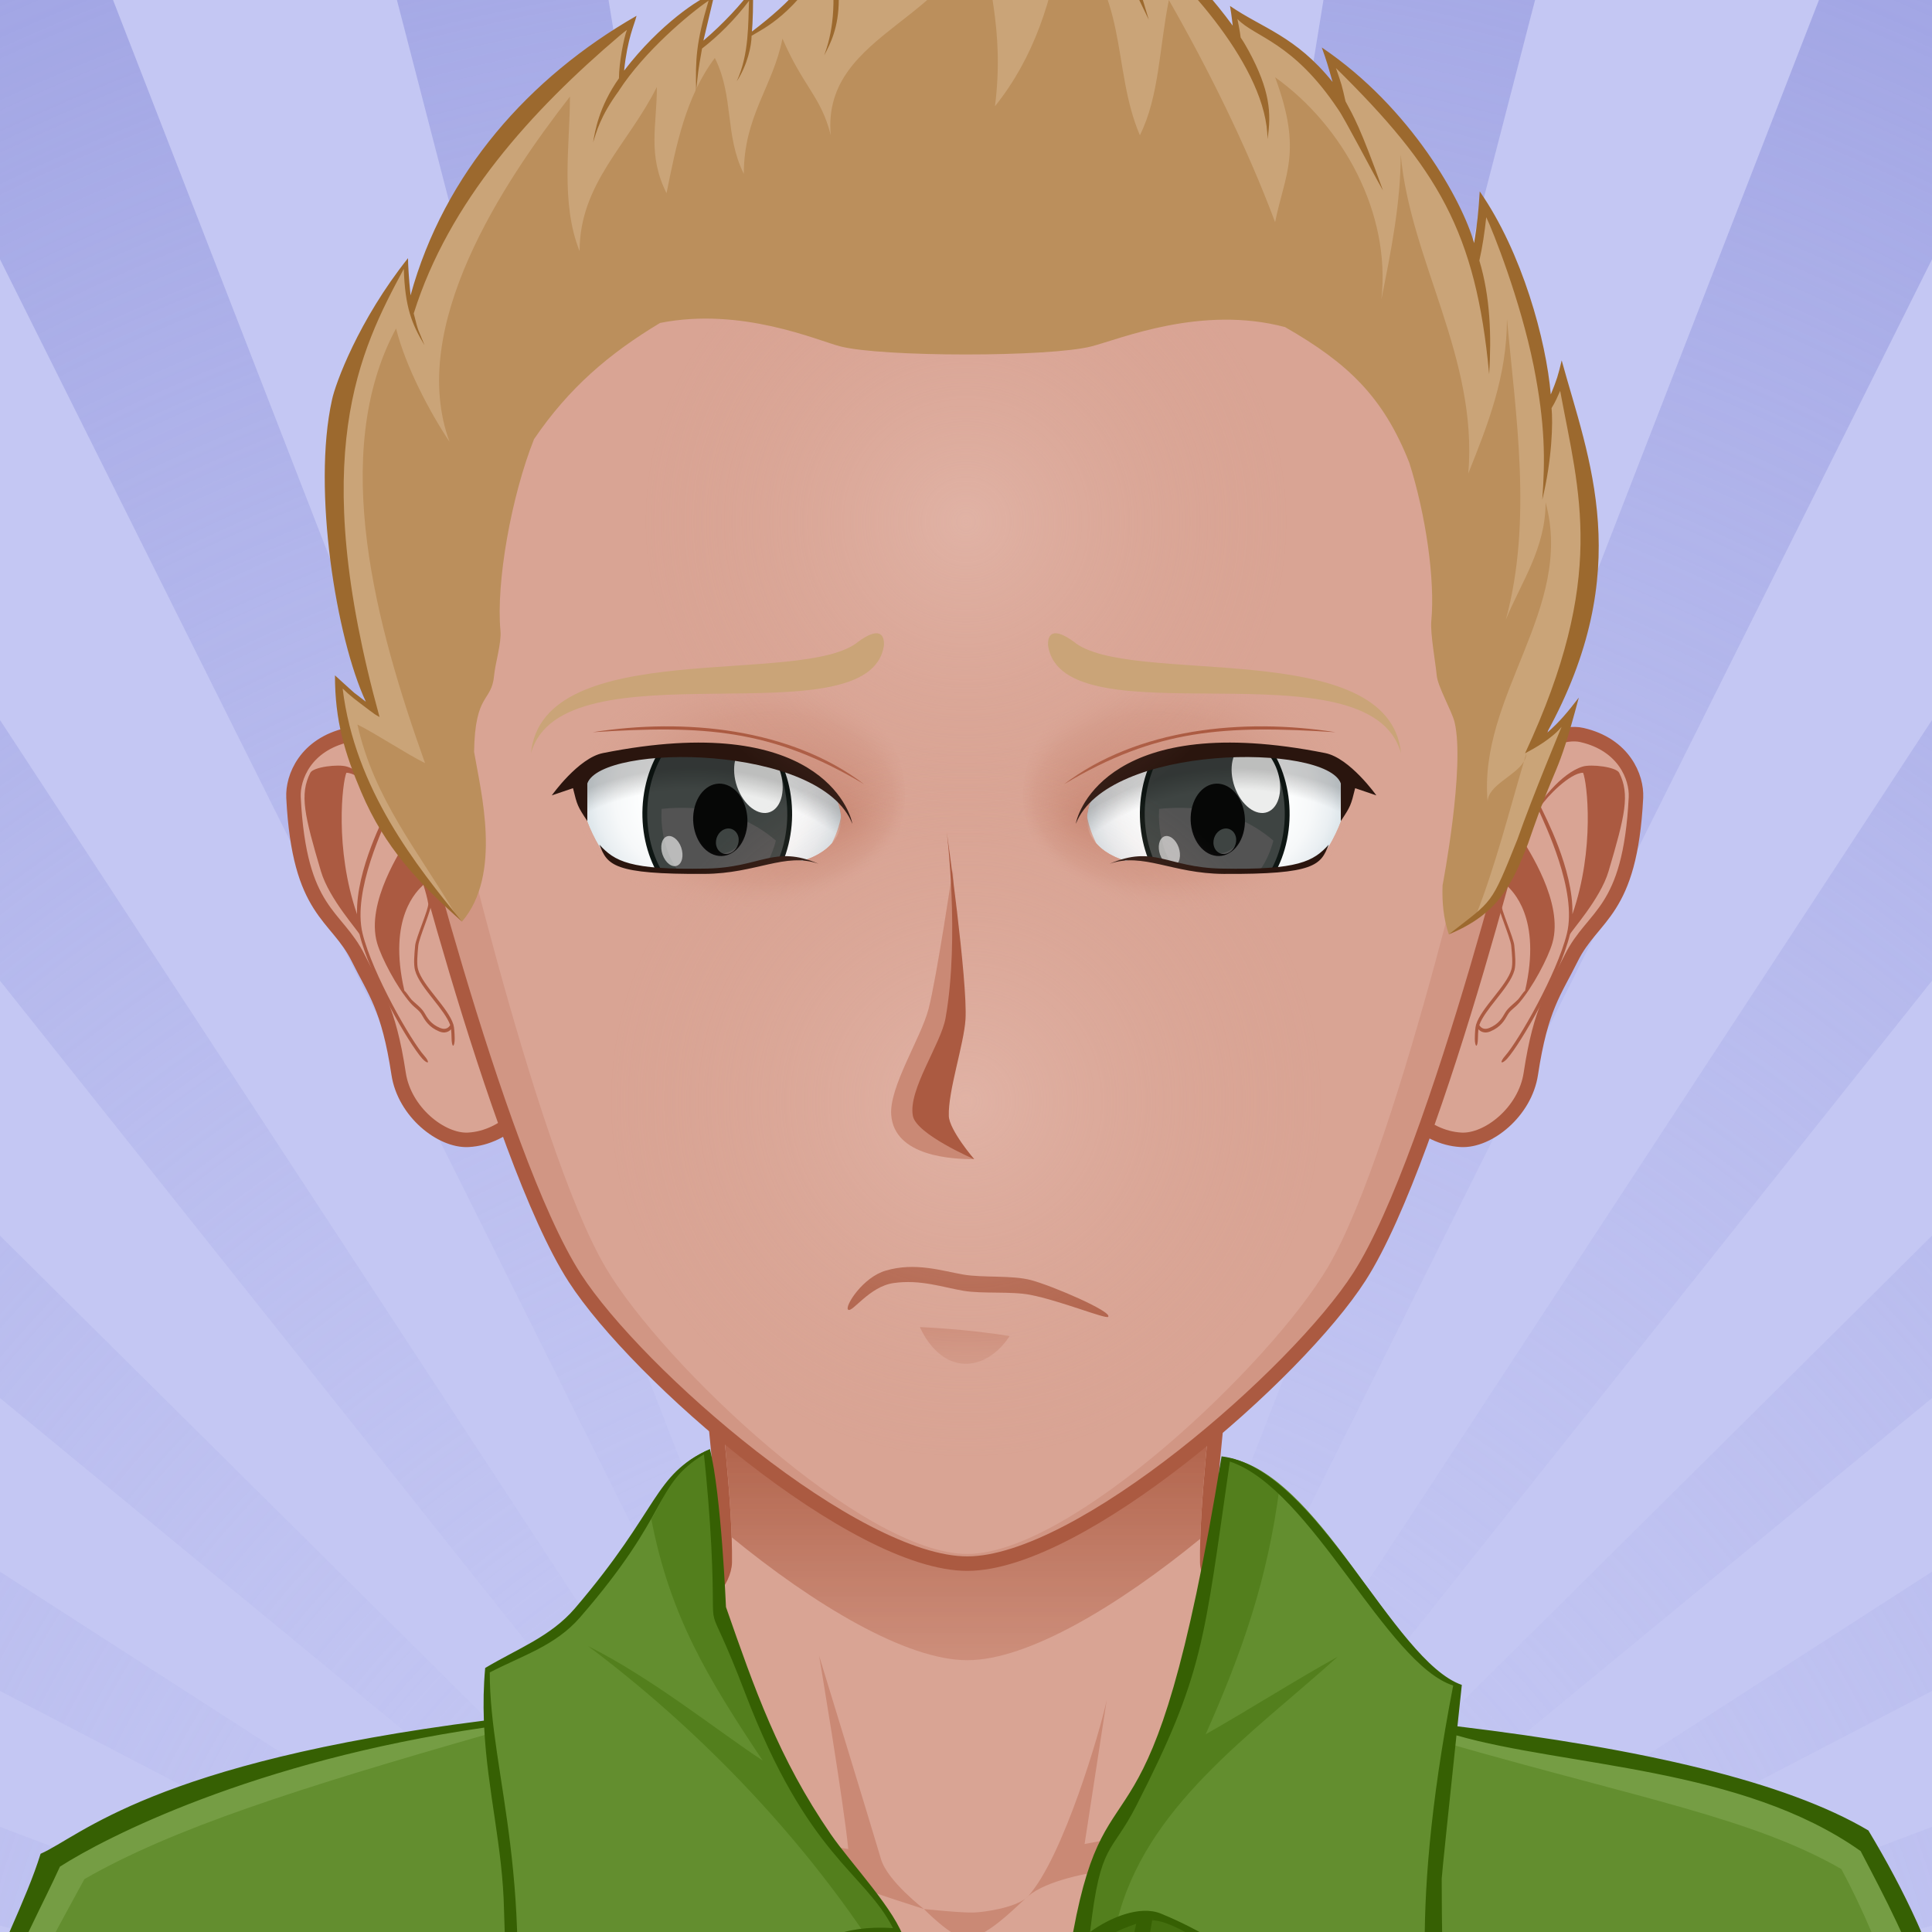 <?xml version="1.0"?>
<svg xmlns="http://www.w3.org/2000/svg" version="1.1" width="600px" height="600px" viewBox="0 0 200 200" style="overflow:hidden!important;">
  <defs id="SvgjsDefs3066">
    <radialGradient id="SvgjsRadialGradient3129" cx="100" cy="114" r="41" gradientUnits="userSpaceOnUse" class="svga-on-canvas-facehighlight-gradient-single-0">
      <stop id="SvgjsStop3130" stop-opacity="0.5" stop-color="#e8c1b6" offset="0"/>
      <stop id="SvgjsStop3131" stop-opacity="0" stop-color="#d9a494" offset="0.9"/>
    </radialGradient>
    <radialGradient id="SvgjsRadialGradient3133" cx="100" cy="54" r="37" gradientUnits="userSpaceOnUse" class="svga-on-canvas-facehighlight-gradient-single-1">
      <stop id="SvgjsStop3134" stop-opacity="0.5" stop-color="#e8c1b6" offset="0"/>
      <stop id="SvgjsStop3135" stop-opacity="0" stop-color="#d9a494" offset="0.9"/>
    </radialGradient>
    <radialGradient id="SvgjsRadialGradient3218" cx="-568.659" cy="-521.042" r="59.751" gradientTransform="matrix(0.096 -0.025 0.025 0.096 141.281 119.989)" gradientUnits="userSpaceOnUse" class="svga-on-canvas-eyesiris-gradient-left-1">
      <stop id="SvgjsStop3219" stop-opacity="1" stop-color="#ffffff" offset="0"/>
      <stop id="SvgjsStop3220" stop-opacity="0" stop-color="#ffffff" offset="1"/>
    </radialGradient>
    <radialGradient id="SvgjsRadialGradient3222" cx="-582.838" cy="-519.099" r="59.745" gradientTransform="matrix(0.099 8.856319e-004 -0.001 0.099 131.113 135.986)" gradientUnits="userSpaceOnUse" class="svga-on-canvas-eyesiris-gradient-left-2">
      <stop id="SvgjsStop3223" stop-opacity="1" stop-color="#ffffff" offset="0"/>
      <stop id="SvgjsStop3224" stop-opacity="0" stop-color="#ffffff" offset="1"/>
    </radialGradient>
    <linearGradient id="SvgjsLinearGradient3228" x1="122.67" y1="88.268" x2="123.606" y2="87.152" gradientTransform="matrix(1 0 0 1 -52 0)" gradientUnits="userSpaceOnUse" class="svga-on-canvas-eyesiris-gradient-left-5">
      <stop id="SvgjsStop3229" stop-opacity="1" stop-color="#ffffff" offset="0"/>
      <stop id="SvgjsStop3230" stop-opacity="0" stop-color="#ffffff" offset="1"/>
    </linearGradient>
    <linearGradient id="SvgjsLinearGradient3232" x1="127.212" y1="82.296" x2="126.463" y2="83.189" gradientTransform="matrix(1 0 0 1 -52 0)" gradientUnits="userSpaceOnUse" class="svga-on-canvas-eyesiris-gradient-left-6">
      <stop id="SvgjsStop3233" stop-opacity="1" stop-color="#ffffff" offset="0"/>
      <stop id="SvgjsStop3234" stop-opacity="0" stop-color="#ffffff" offset="1"/>
    </linearGradient>
    <linearGradient id="SvgjsLinearGradient3236" x1="129.636" y1="79.822" x2="127.91" y2="81.879" gradientTransform="matrix(1 0 0 1 -52 0)" gradientUnits="userSpaceOnUse" class="svga-on-canvas-eyesiris-gradient-left-7">
      <stop id="SvgjsStop3237" stop-opacity="1" stop-color="#ffffff" offset="0"/>
      <stop id="SvgjsStop3238" stop-opacity="0" stop-color="#ffffff" offset="1"/>
    </linearGradient>
    <radialGradient id="SvgjsRadialGradient3241" cx="-568.654" cy="-521.042" r="59.752" gradientTransform="matrix(0.096 -0.025 0.025 0.096 193.28 119.989)" gradientUnits="userSpaceOnUse" class="svga-on-canvas-eyesiris-gradient-right-1">
      <stop id="SvgjsStop3242" stop-opacity="1" stop-color="#ffffff" offset="0"/>
      <stop id="SvgjsStop3243" stop-opacity="0" stop-color="#ffffff" offset="1"/>
    </radialGradient>
    <radialGradient id="SvgjsRadialGradient3245" cx="-582.833" cy="-519.102" r="59.747" gradientTransform="matrix(0.099 8.856319e-004 -0.001 0.099 183.113 135.986)" gradientUnits="userSpaceOnUse" class="svga-on-canvas-eyesiris-gradient-right-2">
      <stop id="SvgjsStop3246" stop-opacity="1" stop-color="#ffffff" offset="0"/>
      <stop id="SvgjsStop3247" stop-opacity="0" stop-color="#ffffff" offset="1"/>
    </radialGradient>
    <linearGradient id="SvgjsLinearGradient3251" x1="122.67" y1="88.268" x2="123.606" y2="87.152" gradientUnits="userSpaceOnUse" class="svga-on-canvas-eyesiris-gradient-right-5">
      <stop id="SvgjsStop3252" stop-opacity="1" stop-color="#ffffff" offset="0"/>
      <stop id="SvgjsStop3253" stop-opacity="0" stop-color="#ffffff" offset="1"/>
    </linearGradient>
    <linearGradient id="SvgjsLinearGradient3255" x1="127.212" y1="82.296" x2="126.463" y2="83.189" gradientUnits="userSpaceOnUse" class="svga-on-canvas-eyesiris-gradient-right-6">
      <stop id="SvgjsStop3256" stop-opacity="1" stop-color="#ffffff" offset="0"/>
      <stop id="SvgjsStop3257" stop-opacity="0" stop-color="#ffffff" offset="1"/>
    </linearGradient>
    <linearGradient id="SvgjsLinearGradient3259" x1="129.636" y1="79.822" x2="127.91" y2="81.879" gradientUnits="userSpaceOnUse" class="svga-on-canvas-eyesiris-gradient-right-7">
      <stop id="SvgjsStop3260" stop-opacity="1" stop-color="#ffffff" offset="0"/>
      <stop id="SvgjsStop3261" stop-opacity="0" stop-color="#ffffff" offset="1"/>
    </linearGradient>
    <radialGradient id="SvgjsRadialGradient3285" cx="100" cy="225" r="250" gradientUnits="userSpaceOnUse" class="svga-on-canvas-backs-gradient-single-1">
      <stop id="SvgjsStop3286" stop-opacity="0" stop-color="#c4c7f3" offset="0"/>
      <stop id="SvgjsStop3287" stop-opacity="1" stop-color="#a1a5e4" offset="1"/>
    </radialGradient>
    <radialGradient id="SvgjsRadialGradient3321" cx="125.379" cy="82.93" r="12.84" gradientTransform="matrix(-1.059 4.000000e-004 -4.000000e-004 0.932 206.511 5.177)" gradientUnits="userSpaceOnUse" class="svga-on-canvas-eyesback-gradient-left-0">
      <stop id="SvgjsStop3322" stop-opacity="1" stop-color="#ffffff" offset="0"/>
      <stop id="SvgjsStop3323" stop-opacity="1" stop-color="#fdfefe" offset="0.544"/>
      <stop id="SvgjsStop3324" stop-opacity="1" stop-color="#f6f8f9" offset="0.74"/>
      <stop id="SvgjsStop3325" stop-opacity="1" stop-color="#eaeff2" offset="0.879"/>
      <stop id="SvgjsStop3326" stop-opacity="1" stop-color="#d9e3e8" offset="0.992"/>
      <stop id="SvgjsStop3327" stop-opacity="1" stop-color="#d8e2e7" offset="1"/>
    </radialGradient>
    <radialGradient id="SvgjsRadialGradient3329" cx="125.001" cy="82.93" r="12.841" gradientTransform="matrix(1.059 4.000000e-004 4.000000e-004 0.932 -6.511 5.177)" gradientUnits="userSpaceOnUse" class="svga-on-canvas-eyesback-gradient-right-0">
      <stop id="SvgjsStop3330" stop-opacity="1" stop-color="#ffffff" offset="0"/>
      <stop id="SvgjsStop3331" stop-opacity="1" stop-color="#fdfefe" offset="0.544"/>
      <stop id="SvgjsStop3332" stop-opacity="1" stop-color="#f6f8f9" offset="0.74"/>
      <stop id="SvgjsStop3333" stop-opacity="1" stop-color="#eaeff2" offset="0.879"/>
      <stop id="SvgjsStop3334" stop-opacity="1" stop-color="#d9e3e8" offset="0.992"/>
      <stop id="SvgjsStop3335" stop-opacity="1" stop-color="#d8e2e7" offset="1"/>
    </radialGradient>
    <radialGradient id="SvgjsRadialGradient3337" cx="125.379" cy="82.93" r="12.84" gradientTransform="matrix(-1.059 4.000000e-004 -4.000000e-004 0.932 206.511 5.177)" gradientUnits="userSpaceOnUse" class="svga-on-canvas-eyesfront-gradient-left-0">
      <stop id="SvgjsStop3338" stop-opacity="1" stop-color="#ffffff" offset="0"/>
      <stop id="SvgjsStop3339" stop-opacity="1" stop-color="#fdfefe" offset="0.544"/>
      <stop id="SvgjsStop3340" stop-opacity="1" stop-color="#f6f8f9" offset="0.74"/>
      <stop id="SvgjsStop3341" stop-opacity="1" stop-color="#eaeff2" offset="0.879"/>
      <stop id="SvgjsStop3342" stop-opacity="1" stop-color="#d9e3e8" offset="0.992"/>
      <stop id="SvgjsStop3343" stop-opacity="1" stop-color="#d8e2e7" offset="1"/>
    </radialGradient>
    <radialGradient id="SvgjsRadialGradient3347" cx="123.218" cy="81.096" fx="133.802" fy="77.197" r="17.898" gradientTransform="matrix(1 0.018 0.017 -0.704 -47.759 136.625)" gradientUnits="userSpaceOnUse" class="svga-on-canvas-eyesfront-gradient-left-3">
      <stop id="SvgjsStop3348" stop-opacity="1" stop-color="#ca8975" offset="0"/>
      <stop id="SvgjsStop3349" stop-opacity="0.3" stop-color="#ca8975" offset="0.7"/>
      <stop id="SvgjsStop3350" stop-opacity="0" stop-color="#d9a494" offset="1"/>
    </radialGradient>
    <radialGradient id="SvgjsRadialGradient3352" cx="79.496" cy="81.496" r="23.208" gradientTransform="matrix(1.097 -0.05 0.058 0.954 -20.163 27.912)" gradientUnits="userSpaceOnUse" class="svga-on-canvas-eyesfront-gradient-left-4">
      <stop id="SvgjsStop3353" stop-opacity="0" stop-color="#000000" offset="0.9"/>
      <stop id="SvgjsStop3354" stop-opacity="0.2" stop-color="#000000" offset="1"/>
    </radialGradient>
    <radialGradient id="SvgjsRadialGradient3358" cx="125.001" cy="82.93" r="12.841" gradientTransform="matrix(1.059 4.000000e-004 4.000000e-004 0.932 -6.511 5.177)" gradientUnits="userSpaceOnUse" class="svga-on-canvas-eyesfront-gradient-right-0">
      <stop id="SvgjsStop3359" stop-opacity="1" stop-color="#ffffff" offset="0"/>
      <stop id="SvgjsStop3360" stop-opacity="1" stop-color="#fdfefe" offset="0.544"/>
      <stop id="SvgjsStop3361" stop-opacity="1" stop-color="#f6f8f9" offset="0.74"/>
      <stop id="SvgjsStop3362" stop-opacity="1" stop-color="#eaeff2" offset="0.879"/>
      <stop id="SvgjsStop3363" stop-opacity="1" stop-color="#d9e3e8" offset="0.992"/>
      <stop id="SvgjsStop3364" stop-opacity="1" stop-color="#d8e2e7" offset="1"/>
    </radialGradient>
    <radialGradient id="SvgjsRadialGradient3368" cx="122.818" cy="81.096" fx="133.402" fy="77.197" r="17.898" gradientTransform="matrix(-1 0.018 -0.017 -0.704 246.96 136.633)" gradientUnits="userSpaceOnUse" class="svga-on-canvas-eyesfront-gradient-right-3">
      <stop id="SvgjsStop3369" stop-opacity="1" stop-color="#ca8975" offset="0"/>
      <stop id="SvgjsStop3370" stop-opacity="0.3" stop-color="#ca8975" offset="0.7"/>
      <stop id="SvgjsStop3371" stop-opacity="0" stop-color="#d9a494" offset="1"/>
    </radialGradient>
    <radialGradient id="SvgjsRadialGradient3373" cx="79.859" cy="81.511" r="23.208" gradientTransform="matrix(-1.097 -0.05 -0.058 0.954 220.163 27.916)" gradientUnits="userSpaceOnUse" class="svga-on-canvas-eyesfront-gradient-right-4">
      <stop id="SvgjsStop3374" stop-opacity="0" stop-color="#000000" offset="0.9"/>
      <stop id="SvgjsStop3375" stop-opacity="0.2" stop-color="#000000" offset="1"/>
    </radialGradient>
    <linearGradient id="SvgjsLinearGradient3391" x1="100" y1="141" x2="100" y2="137" gradientUnits="userSpaceOnUse" class="svga-on-canvas-mouth-gradient-single-0">
      <stop id="SvgjsStop3392" stop-opacity="1" stop-color="#d19684" offset="0.1"/>
      <stop id="SvgjsStop3393" stop-opacity="1" stop-color="#ca8975" offset="1"/>
    </linearGradient>
    <linearGradient id="SvgjsLinearGradient3418" x1="100" y1="172" x2="100" y2="133" gradientUnits="userSpaceOnUse" class="svga-on-canvas-chinshadow-gradient-single-0">
      <stop id="SvgjsStop3419" stop-opacity="0.8" stop-color="#ca8975" offset="0"/>
      <stop id="SvgjsStop3420" stop-opacity="1" stop-color="#ab5a41" offset="0.7"/>
    </linearGradient>
  </defs>
  <g id="svga-group-wrapper">
    <g id="svga-group-backs-single">
      <path id="SvgjsPath3283" d="M225 225H-25V-25h250V225z" fill="#c4c7f3" stroke-width="none" opacity="1" stroke="none"/>
      <path id="SvgjsPath3284" d="M99.093,225h-0.221L-25-23.26V-25H1.992L99.093,225z M58.936-25H34.616l64.735,250h0.193L58.936-25z M-25,146.607v15.437L96.026,225h0.738L-25,146.607z M112.078-25H88.791l10.991,250h0.185L112.078-25z M-25,103.112v21.017L97.442,225h0.412L-25,103.112z M92.652,225H94.6L-25,179.631v12.78L92.652,225z M-25,36.37v33.745L98.278,225h0.281L-25,36.37z M225,162.044v-15.437L103.236,225h0.737L225,162.044z M225,192.411v-12.78L105.4,225h1.947L225,192.411z M225,124.128v-21.016L102.146,225h0.412L225,124.128z M165.383-25h-24.318l-40.609,250h0.193L165.383-25z M225,70.114V36.37L101.44,225h0.281L225,70.114z M225-23.261V-25h-26.992l-97.101,250h0.221L225-23.261z" fill="url(#SvgjsRadialGradient3285)" opacity="1"/>
    </g>
    <g id="svga-group-humanwrap-move" transform="matrix(1,0,0,1,0,0)">
      <g id="svga-group-humanwrap" transform="matrix(1,0,0,1,0,0)">
        <g id="svga-group-hair-back-move" transform="matrix(1,0,0,1,0,0)">
          <g id="svga-group-hair-back" transform="matrix(1,0,0,1,0,0)">
            <path id="SvgjsPath3299" d="M100.5,100.5h-1v-1h1V100.5z" fill="#caa478" stroke-width="none" opacity="1" stroke="none"/>
          </g>
        </g>
        <g id="svga-group-humanbody-single">
          <path id="SvgjsPath3136" d="M195.417 199.778c-2.196-4.746-8.195-11.779-14.86-13.722 -8.239-2.403-26.837-5.308-33.733-6.923 -5.528-1.296-16.662-11.294-20.564-14.65 -0.7-0.6-1.273-1.839-1.287-2.76 -0.139-10.864 4.195-39.724 4.195-39.724H100 70.833c0 0 4.334 28.859 4.193 39.724 -0.011 0.921-0.587 2.16-1.285 2.76 -3.902 3.356-15.036 13.354-20.564 14.65 -6.897 1.615-25.495 4.619-33.733 7.022 -6.667 1.942-12.664 8.876-14.86 13.622 -3.708 8.008-4.584 22.5-4.584 35h100 100C200 222.278 199.123 207.786 195.417 199.778z" fill="#d9a494" stroke-width="none" opacity="1" stroke="none"/>
          <path id="SvgjsPath3137" d="M159.156 184.058c24.342 3.542 34.586 8.708 37.794 50.721H200c0-12.5-0.877-26.992-4.583-35 -2.196-4.746-8.195-11.779-14.86-13.722 -8.239-2.403-26.837-5.308-33.733-6.923 -5.528-1.296-18.242-12.069-21.643-16.35 3.36 4.704 12.791 15.605 21.054 18.46C150.188 182.61 153.48 183.232 159.156 184.058zM53.766 181.244c8.263-2.854 17.693-13.756 21.054-18.46 -3.4 4.28-16.114 15.054-21.643 16.35 -6.896 1.615-25.494 4.619-33.733 7.022 -6.665 1.942-12.664 8.876-14.86 13.622 -3.706 8.008-4.583 22.5-4.583 35h3.05c3.188-41.744 13.475-47.183 37.794-50.721C46.52 183.232 49.813 182.61 53.766 181.244z" fill="#e8c1b6" stroke-width="none" opacity="1" stroke="none"/>
          <path id="SvgjsPath3138" d="M95.646 197.62c0 0-5.074-1.609-7.083-2.379 -10.449-4.009-44.395-6.607-44.395-6.607s35.754 1.419 43.644 2.779c-0.458-4.767-3.017-20.004-3.017-20.004s5.149 16.815 6.409 21.057C91.878 194.734 95.646 197.62 95.646 197.62zM106.445 196.278c-0.089 0.073-0.191 0.168-0.302 0.268C106.256 196.461 106.358 196.372 106.445 196.278zM95.646 197.62c0 0 2.893 2.992 4.347 3.03 1.91 0.051 4.828-2.899 6.151-4.104 -1.265 0.957-4.159 1.391-5.31 1.436C99.504 198.033 95.646 197.62 95.646 197.62zM116.664 190.101c-1.545 0.248-4.386 0.789-4.386 0.789l2.287-14.89c-0.646 3.071-4.474 16.211-8.12 20.278 1.91-1.616 6.158-2.391 8.324-2.704 10.236-1.484 10.232-1.483 41.062-4.94C155.831 188.634 126.76 188.479 116.664 190.101z" fill="#ca8975" stroke-width="none" opacity="1" stroke="none"/>
          <path id="SvgjsPath3139" d="M195.417 199.778c-2.196-4.746-8.195-11.779-14.86-13.722 -8.239-2.403-26.837-5.308-33.733-6.923 -5.528-1.296-16.662-11.294-20.564-14.65 -0.7-0.6-1.273-1.839-1.287-2.76 -0.139-10.864 4.195-39.724 4.195-39.724H100 70.833c0 0 4.334 28.859 4.193 39.724 -0.011 0.921-0.587 2.16-1.285 2.76 -3.902 3.356-15.036 13.354-20.564 14.65 -6.897 1.615-25.495 4.619-33.733 7.022 -6.667 1.942-12.664 8.876-14.86 13.622 -3.708 8.008-4.584 22.5-4.584 35h100 100C200 222.278 199.123 207.786 195.417 199.778z" fill="none" stroke="#ab5a41" stroke-width="1.5" opacity="1"/>
        </g>
        <g id="svga-group-chinshadow-single">
          <path id="SvgjsPath3417" d="M124.253 159.292c0.209-6.588 1.387-16.822 2.44-24.934 -15.046-2.317-38.404-2.272-53.372 0.112 1.041 8.028 2.198 18.103 2.419 24.664 8.455 6.921 18.045 12.742 24.414 12.731C106.453 171.856 115.887 166.136 124.253 159.292z" fill="url(#SvgjsLinearGradient3418)" opacity="1"/>
        </g>
        <g id="svga-group-clothes-single">
          <path id="SvgjsPath3402" d="M204.771 234.683c-25.073-0.247-64.243-0.011-96.057 0.107l3.764-34.23c0.389-8.876 4.307-11.191 6.412-16.545 8.523-21.672 5.125-15.237 7.986-33.135 9.692 1.334 17.243 21.017 24.338 23.615 -0.013 0.428-0.331 2.404-0.756 4.897C187.119 186.985 200 178.735 204.771 234.683zM93.475 200.708c-1.059-3.137-5.48-7.747-7.551-10.751 -3.566-5.185-6.529-10.696-10.881-23.596 -0.007-0.147-0.702-11.408-1.848-16.205 -5.765 2.713-4.729 7.144-13.599 17.518 -1.859 2.164-5.543 2.829-9.259 5.004 -0.191 2.096-0.221 3.92-0.15 5.647 -9.297 1.408-35.372 7.032-44.861 14.346 -4.399 10.161-14.504 29.002-12.896 42.922 28.234-0.305 71.192-0.595 107.381-0.803 0 0 1.301-19.904-6.86-34.308C93.133 200.552 93.31 200.625 93.475 200.708z" fill="#638e2f" stroke-width="none" opacity="1" stroke="none"/>
          <path id="SvgjsPath3403" d="M50.767 179.432c-19.906 5.692-32.87 9.836-42.029 15.092 -4.175 7.794-11.07 18.835-14.845 40.267 -0.052 0.001-0.968-0.093-1.021-0.093 0.093-17.071 7.793-30.803 12.432-41.844 10.206-8.257 32.288-12.34 44.999-14.381C50.34 178.543 50.731 179.366 50.767 179.432zM150.498 179.568c12.711 2.041 31.496 4.167 42.121 10.917 7.375 11.125 11.428 26.836 11.521 43.907 -0.052 0-0.968 0.094-1.021 0.093 -3.774-21.432-8.325-33.206-12.5-41 -9.159-5.256-20.679-7.266-40.585-12.958C150.07 180.462 150.461 179.639 150.498 179.568z" fill="#759d44" stroke-width="none" opacity="1" stroke="none"/>
          <path id="SvgjsPath3404" d="M119.635 201.16c-1.72-0.976-4.987-1.16-7.002 0.596 0.596-1.756 2.792-3.204 5.675-3.524 9.016 1.769 19.906 13.866 30.706 18.396C138.306 214.798 127.818 205.804 119.635 201.16zM93.667 202.167L92.479 200c-2.057 0.038-6.953 0.482-9.014 2.309 -9.292 8.233-24.119 12.352-30.718 16.655C86.703 209.902 80.203 202.736 93.667 202.167z" fill="#446f0f" stroke-width="none" opacity="1" stroke="none"/>
          <path id="SvgjsPath3405" d="M115.619 198.985c-1.493 0.426-3.061 1.553-3.142 1.574 0.389-8.876 4.307-11.191 6.412-16.545 8.523-21.672 5.125-15.237 7.986-33.135 1.941 0.266 3.798 1.415 5.582 3.085 -1.227 9.5-3.84 17-7.646 25.567 4.461-2.522 9.298-5.611 13.672-8.026C129.391 179.69 118.516 187.081 115.619 198.985zM93.475 200.708c-1.059-3.137-5.48-7.747-7.551-10.751 -3.566-5.185-6.529-10.696-10.881-23.596 -0.007-0.147-0.702-11.408-1.848-16.205 -3.646 1.714-3.34 2.955-5.771 7.11 1.958 10.127 5.915 16.565 11.527 24.985 -4.784-3.154-11.462-8.545-18.071-11.847 11.134 8.348 21.139 18.74 28.653 29.804C91.972 199.465 92.066 200.003 93.475 200.708z" fill="#537f1d" stroke-width="none" opacity="1" stroke="none"/>
          <path id="SvgjsPath3406" d="M193.414 189.487c-8.551-5.06-23.349-8.462-42.541-10.779 0.263-2.481 0.451-4.26 0.454-4.287 -7.108-2.46-15.008-22.473-24.872-23.66 -7.303 44.887-11.722 29.555-15.365 49.24 -0.662 3.579-2.853 32.529-2.965 33.917 -2.574 0.003-5.149 0.006-7.725 0.01 0.547-17.962-6.32-32.084-6.74-32.994 -0.877-3.118-5.549-7.995-7.646-11.038 -5.437-7.907-7.91-15.09-10.862-23.54 0 0-0.482-11.635-1.662-16.356 -5.941 2.726-5.056 6.065-13.979 16.499 -2.523 2.937-5.948 4.17-9.286 6.17 -0.173 1.899-0.199 3.705-0.135 5.452 -34.277 4.349-41.74 11.957-45.889 13.782 -2.94 9.523-12.333 23.334-12.421 43.842 29.629 0 34.064 0.401 123.482 0.081 13.869-0.059 27.733-0.134 41.604-0.223 20.477-0.12 48.669 0.467 48.669 0.467C205.536 214.739 200.869 201.902 193.414 189.487zM117.634 186.921c6.985-13.686 6.985-16.936 9.68-35.623 8.454 2.822 16.191 20.952 23.12 23.187 -4.939 25.516-2.263 35.379-1.91 41.354 -2.575-1.386-4.559-2.651-7.061-4.148 -7.721-4.629-13.066-10.239-21.258-13.583 -2.219-0.936-5.408 0.459-7.36 1.894C113.922 190.583 115.012 192.058 117.634 186.921zM119.286 198.722c0.002-0.015 0.005-0.027 0.007-0.041C119.565 198.637 119.409 198.677 119.286 198.722zM112.756 202.773c0.389-1.978 3.374-3.115 4.863-3.621 -1.926 8.558-4.446 20.08-4.495 34.762 -1.249 0.001-2.499 0.002-3.749 0.003C109.483 232.632 111.173 210.838 112.756 202.773zM98.931 233.931c-0.79 0.001-1.579 0.003-2.369 0.004 1.111-12.801-5.605-23.81-8.693-33.038 0.806-0.082 3.21-0.736 3.875-0.622C93.387 201.514 100.999 221.875 98.931 233.931zM60.03 167.448c9.546-10.978 7.557-13.666 12.843-16.896 0.331 3.15 0.595 6.323 0.761 9.506 0.563 11.263-0.939 3.57 3.492 15.177 6.513 17.058 12.336 18.518 15.318 24.367 -10.575-0.741-12.118 7.192-21.631 10.363 -8.755 3.447-6.354 1.844-18.373 8.736 3.358-23.819-1.74-34.836-1.74-45.571C54.159 171.341 57.48 170.367 60.03 167.448zM-6.797 234.569c1.667-20.667 9.704-34.022 13-41.333 4.645-2.986 20.026-10.925 43.921-14.394 0.336 6.598 1.925 12.369 2.053 18.93 0.238 6.276 0.213 14.08-0.253 21.732 4.45-2.042 8.725-4.477 13.68-6.258 13.805-5.006 11.434-6.111 18.043-10.674 1.583-1.104 1.344-1.118 2.722-1.463 2.565 7.987 10.662 18.897 8.807 32.827C59.931 234.008 24.849 234.226-6.797 234.569zM114.609 233.914c-0.317-12.454 2.644-23.005 4.664-35.122 4.855 0.064 18.32 13.418 30.146 18.427 0.271-4.209-0.175-12.976-0.175-22.733 -0.004-0.29 0.911-8.994 1.529-14.842 11.277 3.239 29.571 3.27 41.841 11.982 4.922 9.443 10.851 20.048 11.255 42.61C175.918 234.002 145.432 233.899 114.609 233.914z" fill="#366003" stroke-width="none" opacity="1" stroke="none"/>
        </g>
        <g id="svga-group-head" transform="matrix(1,0,0,1,0,0)">
          <g id="svga-group-ears-left-move" transform="matrix(1,0,0,1,0,0)">
            <g id="svga-group-ears-left" transform="matrix(1,0,0,1,0,0)">
              <path id="SvgjsPath3397" d="M47.69 83.08c-1.588-2.376-8.025-7.833-11.703-6.994 -4.355 0.993-5.708 4.372-5.603 6.475 0.606 12.025 4.426 12.016 6.71 16.64 1.709 3.459 3.126 5.044 4.172 11.958 0.598 3.953 4.427 6.984 7.217 6.835 3.908-0.21 6.994-3.716 8.291-7.173C59.463 103.643 51.823 89.265 47.69 83.08z" fill="#d9a494" stroke="#ab5a41" stroke-width="1.5" opacity="1"/>
              <path id="SvgjsPath3398" d="M43.274 100.336c-0.15-0.554-0.062-1.507 0.024-2.43 0.077-0.84 1.438-3.888 1.348-4.44 -0.344-2.068-1.931-5.94-2.949-8.031 -1.169-2.403-3.604-5.409-5.79-6.078 -0.904-0.278-3.479 0.04-3.781 0.639 -1.131 2.241-0.615 4.411 1.1 10.21 0.85 2.873 3.915 6.207 3.998 6.54 1.067 4.343 5.099 11.284 6.488 12.839 0.256 0.288 0.519 0.452 0.579 0.376 0.059-0.077-0.104-0.368-0.361-0.656 -1.372-1.547-5.367-8.471-6.396-12.662 -1.092-4.446 2.313-11.346 2.93-12.8 0.379 0.642 0.703 1.261 0.954 1.777 0.198 0.406 0.417 0.881 0.645 1.396 -0.367 0.76-4.245 6.367-3.026 10.606 0.451 1.563 2.054 4.592 3.432 6.187 0.483 0.559 0.893 0.717 1.19 1.234 0.341 0.599 0.732 1.279 1.792 1.726 0.215 0.091 0.408 0.121 0.577 0.111 0.293-0.02 0.51-0.161 0.667-0.326 0.029 0.271 0.044 0.617 0.051 0.94 0.007 0.413 0.073 0.752 0.162 0.755s0.168-0.333 0.161-0.746c-0.009-0.509-0.04-1.14-0.132-1.437 -0.273-0.873-1.028-1.832-1.829-2.844C44.319 102.226 43.505 101.193 43.274 100.336zM36.96 94.639c-2.347-6.779-1.518-13.668-1.103-14.643 1.345 0 3.778 2.495 4.397 3.498C39.874 84.351 36.837 89.99 36.96 94.639zM45.559 106.414c-0.961-0.403-1.303-1.001-1.635-1.58 -0.299-0.524-1.018-1.022-1.346-1.378 -0.191-0.209-0.531-0.767-0.715-0.892 -1.762-7.606 1.345-10.382 1.967-10.964 0.231 0.729 0.411 1.399 0.5 1.939 0.082 0.496-1.28 3.552-1.352 4.327 -0.089 0.961-0.182 1.954-0.012 2.583 0.253 0.938 1.093 2 1.904 3.028 0.72 0.912 1.459 1.852 1.732 2.639C46.509 106.282 46.204 106.686 45.559 106.414z" fill="#ab5a41" stroke-width="none" opacity="1" stroke="none"/>
            </g>
          </g>
          <g id="svga-group-ears-right-move" transform="matrix(1,0,0,1,0,0)">
            <g id="svga-group-ears-right" transform="matrix(1,0,0,1,0,0)">
              <path id="SvgjsPath3399" d="M152.049 83.08c1.588-2.376 8.025-7.833 11.701-6.994 4.357 0.993 5.709 4.372 5.604 6.475 -0.605 12.025-4.426 12.016-6.709 16.64 -1.711 3.459-3.127 5.044-4.174 11.958 -0.598 3.953-4.428 6.984-7.217 6.835 -3.908-0.21-6.994-3.716-8.291-7.173C140.275 103.643 147.916 89.265 152.049 83.08z" fill="#d9a494" stroke="#ab5a41" stroke-width="1.5" opacity="1"/>
              <path id="SvgjsPath3400" d="M154.633 103.222c-0.801 1.013-1.557 1.972-1.83 2.844 -0.092 0.297-0.123 0.928-0.131 1.437 -0.008 0.413 0.072 0.749 0.16 0.746 0.09-0.003 0.154-0.342 0.162-0.755 0.008-0.323 0.021-0.67 0.051-0.94 0.156 0.165 0.373 0.307 0.666 0.326 0.17 0.01 0.361-0.021 0.578-0.111 1.061-0.446 1.449-1.126 1.791-1.726 0.297-0.517 0.709-0.675 1.191-1.234 1.377-1.594 2.98-4.624 3.432-6.187 1.219-4.239-2.66-9.846-3.027-10.606 0.229-0.515 0.447-0.989 0.645-1.396 0.252-0.516 0.576-1.136 0.955-1.777 0.617 1.454 4.021 8.354 2.93 12.8 -1.029 4.191-5.025 11.115-6.396 12.662 -0.256 0.288-0.42 0.579-0.361 0.656 0.061 0.076 0.322-0.088 0.578-0.376 1.391-1.556 5.422-8.496 6.49-12.839 0.082-0.333 3.146-3.667 3.996-6.54 1.715-5.799 2.232-7.969 1.102-10.21 -0.303-0.599-2.877-0.917-3.783-0.639 -2.186 0.669-4.619 3.675-5.789 6.078 -1.018 2.09-2.605 5.963-2.949 8.031 -0.09 0.552 1.271 3.6 1.348 4.44 0.086 0.922 0.176 1.875 0.025 2.43C156.232 101.193 155.42 102.226 154.633 103.222zM159.484 83.494c0.619-1.003 3.053-3.498 4.396-3.498 0.416 0.975 1.244 7.864-1.104 14.643C162.902 89.99 159.863 84.351 159.484 83.494zM153.137 106.116c0.273-0.788 1.012-1.728 1.732-2.639 0.811-1.028 1.65-2.09 1.904-3.028 0.168-0.629 0.076-1.623-0.014-2.583 -0.07-0.775-1.434-3.831-1.352-4.327 0.09-0.54 0.27-1.21 0.5-1.939 0.623 0.582 3.729 3.358 1.967 10.964 -0.184 0.125-0.523 0.683-0.715 0.892 -0.328 0.356-1.047 0.854-1.346 1.378 -0.332 0.579-0.674 1.177-1.635 1.58C153.533 106.686 153.23 106.282 153.137 106.116z" fill="#ab5a41" stroke-width="none" opacity="1" stroke="none"/>
            </g>
          </g>
          <g id="svga-group-faceshape-wrap" transform="matrix(1,0,0,1,0,0)">
            <g id="svga-group-faceshape-single">
              <path id="SvgjsPath3414" d="M158.918 78.006l-0.005 0c-0.012 0.054-9.983 41.375-18.186 54.159 -6.452 10.056-28.899 29.684-40.573 29.701 -11.671 0.021-34.17-19.539-40.652-29.576 -8.242-12.758-18.353-54.042-18.365-54.096h-0.001c-1.298-4.992-1.994-10.231-2.002-15.634C39.082 28.536 66.289 0.92 99.907 0.867c33.621-0.053 60.913 27.476 60.963 61.499C160.879 67.769 160.201 73.01 158.918 78.006z" fill="#d9a494" stroke-width="none" opacity="1" stroke="none"/>
              <path id="SvgjsPath3415" d="M124.597 6.119c18.568 10.001 31.371 30.966 31.404 55.247 0.008 5.403-0.616 10.644-1.796 15.641l-0.005 0c-0.011 0.054-9.185 41.375-16.73 54.159 -5.937 10.056-26.588 29.684-37.327 29.701 -10.737 0.021-31.437-19.539-37.4-29.576 -7.582-12.758-16.885-54.042-16.896-54.096h-0.001c-1.195-4.992-1.835-10.231-1.842-15.634C43.969 37.217 56.775 16.161 75.391 6.126 54.006 15.706 39.096 37.37 39.134 62.56c0.008 5.403 0.704 10.643 2.002 15.634h0.001c0.012 0.054 10.123 41.338 18.365 54.096 6.482 10.037 28.981 29.597 40.652 29.576 11.673-0.018 34.121-19.646 40.573-29.701 8.202-12.784 18.174-54.105 18.186-54.159l0.005 0c1.283-4.997 1.961-10.237 1.952-15.641C160.833 37.238 145.928 15.667 124.597 6.119z" fill="#d19684" stroke-width="none" opacity="1" stroke="none"/>
              <path id="SvgjsPath3416" d="M158.918 78.006l-0.005 0c-0.012 0.054-9.983 41.375-18.186 54.159 -6.452 10.056-28.899 29.684-40.573 29.701 -11.671 0.021-34.17-19.539-40.652-29.576 -8.242-12.758-18.353-54.042-18.365-54.096h-0.001c-1.298-4.992-1.994-10.231-2.002-15.634C39.082 28.536 66.289 0.92 99.907 0.867c33.621-0.053 60.913 27.476 60.963 61.499C160.879 67.769 160.201 73.01 158.918 78.006z" fill="none" stroke="#ab5a41" stroke-width="1.5" opacity="1"/>
            </g>
          </g>
          <g id="svga-group-mouth-single-move" transform="matrix(1,0,0,1,0,0)">
            <g id="svga-group-mouth-single" transform="matrix(1,0,0,1,0,0)">
              <path id="SvgjsPath3390" d="M99.983 141.177c-3.24 0-4.753-3.8-4.753-3.8s4.826 0.199 9.279 0.933C104.509 138.31 102.832 141.177 99.983 141.177z" fill="url(#SvgjsLinearGradient3391)" opacity="1"/>
              <path id="SvgjsPath3394" d="M87.792 135.571c-0.373-0.33 1.528-3.373 3.926-4.045 3.031-0.882 5.759 0.026 7.991 0.413 2.034 0.354 5.041 0.049 7.028 0.579 2.249 0.6 8.464 3.283 7.981 3.8 -0.238 0.255-4.963-1.676-8.076-2.278 -1.98-0.384-4.881-0.086-6.874-0.413 -2.062-0.337-4.47-1.21-7.268-0.805C89.962 133.189 88.217 135.947 87.792 135.571z" fill="#ab5a41" stroke-width="none" opacity="1" stroke="none"/>
            </g>
          </g>
          <g id="svga-group-eyes-left-move" transform="matrix(1,0,0,1,0,0)">
            <g id="svga-group-eyes-left" transform="matrix(1,0,0,1,0,0)">
              <g id="svga-group-eyesback-left">
                <path id="SvgjsPath3320" d="M83.071 89.125c-3.293-0.784-4.969 1.059-9.809 1.166 -8.057 0.177-9.938-0.618-11.199-2.638 -0.523-0.837-1.023-1.928-1.264-2.601l-0.1-4.149c1.328-3.949 19.541-4.352 25.9 1.784 0.287 0.666 0.433 1.287 0.465 1.867 -0.19 0.958-0.512 1.878-0.947 2.749C85.411 88.113 84.355 88.729 83.071 89.125z" fill="url(#SvgjsRadialGradient3321)" opacity="1"/>
              </g>
              <g id="svga-group-eyesiriswrapper-left" transform="matrix(1,0,0,1,0.25,0.25)">
                <g id="svga-group-eyesiriscontrol-left" transform="matrix(1,0,0,1,0,0)">
                  <g id="svga-group-eyesiris-left" transform="matrix(1,0,0,1,0,0)">
                    <path id="SvgjsPath3378" d="M81.235 86.646c-1.087 5.321-5.202 8.456-9.201 6.994 -3.996-1.46-6.356-6.964-5.269-12.286 1.086-5.324 5.211-8.458 9.207-6.996C79.965 75.818 82.323 81.322 81.235 86.646z" fill="#3e4442" stroke="#0e1613" stroke-width="0.5" opacity="1"/>
                    <path id="SvgjsPath3379" d="M80.068 86.771c-1.06 4.085-4.26 6.469-7.374 5.332 -2.875-1.053-4.689-4.732-4.454-8.62 1.068-0.112 2.233-0.146 3.444-0.066 -0.012 0.056-0.033 0.104-0.045 0.161 -0.381 1.875 0.509 3.841 1.991 4.384 1.487 0.542 3.001-0.545 3.385-2.419 0.047-0.245 0.073-0.49 0.081-0.732C78.112 85.304 79.109 85.942 80.068 86.771z" fill="#535353" stroke-width="none" opacity="1" stroke="none"/>
                    <path id="SvgjsPath3380" d="M75.015 81.018c-1.501-0.574-3.035 0.569-3.422 2.564 -0.389 1.986 0.515 4.063 2.017 4.638 1.505 0.575 3.039-0.569 3.426-2.555C77.427 83.669 76.52 81.591 75.015 81.018zM75.344 88.071c-0.625 0.258-1.271-0.085-1.443-0.771 -0.166-0.685 0.205-1.444 0.833-1.698 0.629-0.259 1.273 0.086 1.447 0.767C76.35 87.05 75.978 87.812 75.344 88.071z" fill="#000000" stroke-width="none" opacity="0.9"/>
                    <path id="SvgjsPath3381" d="M70.014 89.265c-0.463 0.37-1.152 0.04-1.548-0.744 -0.396-0.777-0.335-1.708 0.129-2.079 0.458-0.364 1.156-0.034 1.549 0.744C70.532 87.964 70.477 88.896 70.014 89.265z" fill="#ffffff" stroke-width="none" opacity="0.6"/>
                    <path id="SvgjsPath3382" d="M79.888 83.568c-1.058 0.843-2.647 0.083-3.547-1.701 -0.9-1.786-0.764-3.92 0.293-4.762 1.056-0.849 2.646-0.087 3.542 1.699C81.074 80.589 80.945 82.721 79.888 83.568z" fill="#ffffff" stroke-width="none" opacity="0.9"/>
                  </g>
                </g>
              </g>
              <g id="svga-group-eyesfront-left">
                <path id="SvgjsPath3345" d="M53.729 84.098c-0.382 3.304 9.854 22.004 20.071 22.004s19.5-5.292 19.5-22.003c0-17.789-9.283-22.001-19.5-22.001S55.626 67.704 53.729 84.098zM60.8 85.053l-0.1-4.149c1.328-3.949 19.541-4.352 25.9 1.784 1.396 3.231-0.409 5.477-3.529 6.438 -3.293-0.784-4.969 1.059-9.809 1.166 -8.057 0.177-9.938-0.618-11.199-2.638C61.54 86.816 61.04 85.726 60.8 85.053z" fill="#d9a494" stroke-width="none" opacity="1" stroke="none"/>
                <path id="SvgjsPath3346" d="M59.698 82.412c0.023 7.534 7.646 13.604 17.038 13.566 9.389-0.043 16.985-6.179 16.961-13.713 -0.023-7.533-7.647-13.605-17.04-13.566C67.265 68.743 59.673 74.878 59.698 82.412zM60.8 85.053l-0.1-4.149c1.328-3.949 19.541-4.352 25.9 1.784 1.396 3.231-0.409 5.477-3.529 6.438 -3.293-0.784-4.969 1.059-9.809 1.166 -8.057 0.177-9.938-0.618-11.199-2.638C61.54 86.816 61.04 85.726 60.8 85.053z" fill="url(#SvgjsRadialGradient3347)" opacity="1"/>
                <path id="SvgjsPath3351" d="M62.063 87.654c-0.523-0.837-1.023-1.928-1.264-2.601l-0.1-4.149c1.328-3.949 19.541-4.352 25.9 1.784 1.396 3.231-0.409 5.477-3.529 6.438 -3.293-0.784-4.969 1.059-9.809 1.166C65.206 90.469 63.324 89.673 62.063 87.654z" fill="url(#SvgjsRadialGradient3352)" opacity="1"/>
                <path id="SvgjsPath3355" d="M89.465 81.193c-9.617-5.761-16.701-6.128-28.117-5.394C70.877 74.298 81.852 75.387 89.465 81.193z" fill="#ab5a41" stroke-width="none" opacity="1" stroke="none"/>
                <path id="SvgjsPath3356" d="M88.23 85.283c-3.24-8.315-25.943-8.364-27.431-4.181v3.895c-1.021-1.539-1.047-1.633-1.483-3.404l-2.195 0.746c0 0 2.746-3.873 5.299-4.381C84.606 73.539 88.04 83.949 88.23 85.283zM84.743 89.42c-4.625-1.98-5.94 0.378-11.563 0.495 -8.004 0.168-9.567-0.766-11.125-2.476 0.813 2.091 1.375 3.085 10.875 3.027C78.306 90.433 81.243 88.212 84.743 89.42z" fill="#2a150e" stroke-width="none" opacity="1" stroke="none"/>
              </g>
            </g>
          </g>
          <g id="svga-group-eyes-right-move" transform="matrix(1,0,0,1,0,0)">
            <g id="svga-group-eyes-right" transform="matrix(1,0,0,1,0,0)">
              <g id="svga-group-eyesback-right">
                <path id="SvgjsPath3328" d="M116.529 89.125c3.293-0.784 4.969 1.059 9.809 1.166 8.057 0.177 9.938-0.618 11.199-2.638 0.523-0.837 1.023-1.928 1.264-2.601l0.1-4.149c-1.328-3.949-19.541-4.352-25.9 1.784 -0.287 0.666-0.433 1.287-0.465 1.867 0.19 0.958 0.512 1.878 0.947 2.749C114.189 88.113 115.245 88.729 116.529 89.125z" fill="url(#SvgjsRadialGradient3329)" opacity="1"/>
              </g>
              <g id="svga-group-eyesiriswrapper-right" transform="matrix(1,0,0,1,-0.25,0.25)">
                <g id="svga-group-eyesiriscontrol-right" transform="matrix(1,0,0,1,0,0)">
                  <g id="svga-group-eyesiris-right" transform="matrix(1,0,0,1,0,0)">
                    <path id="SvgjsPath3383" d="M133.234 86.646c-1.088 5.321-5.203 8.456-9.202 6.992 -3.994-1.458-6.356-6.963-5.267-12.284 1.087-5.324 5.21-8.458 9.204-6.994C131.966 75.818 134.324 81.323 133.234 86.646z" fill="#3e4442" stroke="#0e1613" stroke-width="0.5" opacity="1"/>
                    <path id="SvgjsPath3384" d="M132.069 86.771c-1.062 4.085-4.261 6.468-7.375 5.33 -2.875-1.052-4.69-4.73-4.454-8.618 1.067-0.111 2.235-0.146 3.445-0.066 -0.011 0.055-0.035 0.103-0.046 0.161 -0.381 1.875 0.508 3.84 1.99 4.383 1.489 0.542 3.001-0.547 3.385-2.42 0.049-0.244 0.073-0.49 0.083-0.732C130.11 85.305 131.108 85.943 132.069 86.771z" fill="#535353" stroke-width="none" opacity="1" stroke="none"/>
                    <path id="SvgjsPath3385" d="M127.017 81.018c-1.504-0.573-3.036 0.569-3.425 2.564 -0.387 1.987 0.515 4.063 2.02 4.637 1.504 0.575 3.035-0.57 3.426-2.555C129.427 83.669 128.52 81.591 127.017 81.018zM127.343 88.071c-0.623 0.258-1.271-0.085-1.44-0.771 -0.168-0.684 0.204-1.445 0.833-1.697 0.629-0.26 1.272 0.085 1.445 0.766C128.351 87.049 127.978 87.811 127.343 88.071z" fill="#000000" stroke-width="none" opacity="0.9"/>
                    <path id="SvgjsPath3386" d="M122.014 89.265c-0.461 0.368-1.15 0.039-1.547-0.745 -0.396-0.776-0.335-1.706 0.128-2.079 0.459-0.364 1.155-0.033 1.547 0.746C122.533 87.964 122.479 88.895 122.014 89.265z" fill="#ffffff" stroke-width="none" opacity="0.6"/>
                    <path id="SvgjsPath3387" d="M131.888 83.568c-1.06 0.844-2.646 0.083-3.548-1.701 -0.897-1.786-0.766-3.919 0.293-4.761 1.056-0.85 2.646-0.088 3.54 1.698C133.074 80.591 132.945 82.722 131.888 83.568z" fill="#ffffff" stroke-width="none" opacity="0.9"/>
                  </g>
                </g>
              </g>
              <g id="svga-group-eyesfront-right">
                <path id="SvgjsPath3366" d="M125.801 62.098c-10.217 0-19.5 4.212-19.5 22.001 0 16.711 9.283 22.003 19.5 22.003s19.891-18.032 20.07-22.004C146.617 67.611 136.018 62.098 125.801 62.098zM137.537 87.654c-1.261 2.02-3.143 2.815-11.199 2.638 -4.84-0.107-6.516-1.95-9.809-1.166 -3.12-0.961-4.925-3.207-3.529-6.438 6.359-6.136 24.572-5.733 25.9-1.784l-0.1 4.149C138.561 85.726 138.061 86.816 137.537 87.654z" fill="#d9a494" stroke-width="none" opacity="1" stroke="none"/>
                <path id="SvgjsPath3367" d="M122.943 68.699c-9.393-0.04-17.016 6.033-17.039 13.566 -0.025 7.535 7.572 13.67 16.961 13.713 9.391 0.037 17.014-6.033 17.037-13.566C139.928 74.878 132.336 68.743 122.943 68.699zM137.537 87.654c-1.261 2.02-3.143 2.815-11.199 2.638 -4.84-0.107-6.516-1.95-9.809-1.166 -3.12-0.961-4.925-3.207-3.529-6.438 6.359-6.136 24.572-5.733 25.9-1.784l-0.1 4.149C138.561 85.726 138.061 86.816 137.537 87.654z" fill="url(#SvgjsRadialGradient3368)" opacity="1"/>
                <path id="SvgjsPath3372" d="M137.537 87.654c0.523-0.837 1.023-1.928 1.264-2.601l0.1-4.149c-1.328-3.949-19.541-4.352-25.9 1.784 -1.396 3.231 0.409 5.477 3.529 6.438 3.293-0.784 4.969 1.059 9.809 1.166C134.395 90.469 136.276 89.673 137.537 87.654z" fill="url(#SvgjsRadialGradient3373)" opacity="1"/>
                <path id="SvgjsPath3376" d="M110.136 81.193c9.617-5.761 16.701-6.128 28.117-5.394C128.724 74.298 117.749 75.387 110.136 81.193z" fill="#ab5a41" stroke-width="none" opacity="1" stroke="none"/>
                <path id="SvgjsPath3377" d="M137.181 77.957c2.553 0.508 5.299 4.381 5.299 4.381l-2.195-0.746c-0.437 1.771-0.463 1.865-1.483 3.404v-3.895c-1.487-4.183-24.19-4.134-27.431 4.181C111.561 83.949 114.994 73.539 137.181 77.957zM126.67 90.467c9.5 0.058 10.063-0.937 10.875-3.027 -1.558 1.71-3.121 2.644-11.125 2.476 -5.622-0.117-6.938-2.476-11.563-0.495C118.357 88.212 121.295 90.433 126.67 90.467z" fill="#2a150e" stroke-width="none" opacity="1" stroke="none"/>
              </g>
            </g>
          </g>
          <g id="svga-group-facehighlight-single">
            <path id="SvgjsPath3128" d="M141 113.974c0.035 22.622-18.292 40.994-40.938 41.025 -22.642 0.037-41.028-18.273-41.063-40.9 -0.035-22.62 18.292-41.064 40.937-41.1C122.579 72.964 140.967 91.349 141 113.974z" fill="url(#SvgjsRadialGradient3129)" opacity="1"/>
            <path id="SvgjsPath3132" d="M137.5 53.999c0 20.711-16.789 37.5-37.499 37.5 -20.711 0-37.501-16.789-37.501-37.5s16.79-37.5 37.501-37.5C120.711 16.499 137.5 33.288 137.5 53.999z" fill="url(#SvgjsRadialGradient3133)" opacity="1"/>
          </g>
          <g id="svga-group-eyebrows-left-move" transform="matrix(1,0,0,1,0,0)">
            <g id="svga-group-eyebrows-left-rotate" transform="matrix(1,0,0,1,0,0)">
              <g id="svga-group-eyebrows-left" transform="matrix(1,0,0,1,0,0)">
                <path id="SvgjsPath3388" d="M54.964 78c3.142-11.595 35.115-1.16 36.543-11.207 0.047-1.179-0.552-1.884-2.627-0.392C83.26 71.17 56.139 65.69 54.964 78z" fill="#caa478" stroke-width="none" opacity="1" stroke="none"/>
              </g>
            </g>
          </g>
          <g id="svga-group-eyebrows-right-move" transform="matrix(1,0,0,1,0,0)">
            <g id="svga-group-eyebrows-right-rotate" transform="matrix(1,0,0,1,0,0)">
              <g id="svga-group-eyebrows-right" transform="matrix(1,0,0,1,0,0)">
                <path id="SvgjsPath3389" d="M145.036 78c-3.181-11.738-35.1-1.047-36.543-11.207 -0.047-1.179 0.553-1.884 2.627-0.392C116.737 71.168 143.861 65.699 145.036 78z" fill="#caa478" stroke-width="none" opacity="1" stroke="none"/>
              </g>
            </g>
          </g>
          <g id="svga-group-nose-single-move" transform="matrix(1,0,0,1,0,0)">
            <g id="svga-group-nose-single" transform="matrix(1,0,0,1,0,0)">
              <path id="SvgjsPath3395" d="M98.633 89.999c0 0-1.71 11.42-2.512 14.455 -0.805 3.047-4.078 8.052-3.862 10.964 0.322 4.314 6.351 4.581 8.585 4.581l-3.713-4.472c0 0 1.735-7.615 1.916-10.528C99.237 101.924 98.633 89.999 98.633 89.999z" fill="#ca8975" stroke-width="none" opacity="1" stroke="none"/>
              <path id="SvgjsPath3396" d="M98 86.058c0 0 1.369 10.941-0.117 19.334 -0.477 2.694-3.909 7.452-3.38 10.135 0.377 1.904 6.342 4.472 6.342 4.472s-2.572-3.011-2.623-4.472c-0.09-2.581 1.564-7.416 1.726-9.995C100.193 101.622 98 86.058 98 86.058z" fill="#ab5a41" stroke-width="none" opacity="1" stroke="none"/>
            </g>
          </g>
          <g id="svga-group-beardwrap" transform="matrix(1,0,0,1,0,0)">
            <g id="svga-group-beard-single-move" transform="matrix(1,0,0,1,0,0)">
              <g id="svga-group-beard-single" transform="matrix(1,0,0,1,0,0)">
                <path id="SvgjsPath3146" d="M100,18.13L100,18.13L100,18.13L100,18.13z" fill="#2a232b" stroke-width="none" opacity="1"/>
              </g>
            </g>
          </g>
          <g id="svga-group-mustache-single-move" transform="matrix(1,0,0,1,0,0)">
            <g id="svga-group-mustache-single" transform="matrix(1,0,0,1,0,0)">
              <path id="SvgjsPath3144" d="M100,18.13L100,18.13L100,18.13L100,18.13z" fill="#2a232b" stroke-width="none" opacity="1"/>
            </g>
          </g>
          <g id="svga-group-hair-front" transform="matrix(1,0,0,1,0,0)">
            <path id="SvgjsPath3301" d="M164.354 50.741c-0.165-3.292-1.526-8.266-2.485-11.305 -1.113 1.915-1.224 1.915-1.877 2.927 -0.21-1.212-1.637-13.946-6.382-21.2 -0.544 1.912 0.056 4.105-1.088 5.567 -2.565-5.342-6.325-14.564-14.831-20.638 0.87 2.274 0.411 2.914 0.605 3.684 -2.516-3.628-5.512-5.54-10.311-8.295 0 1.687 0.163 2.755 0.163 2.755 -1.758-2.027-5.78-7.704-10.939-10.969 0.243 0.876-0.251 2.776-0.075 3.715 -1.69-3.599-6.87-10.572-11.955-9.723 -1.45-1.439-2.657-3.886-3.964-5.516 -0.82 4.329-7.635 13.833-14.676 18.103 0.232-1.79-0.102-3.37-0.543-5.19 -1.27 2.61-5.393 7.668-8.387 8.851C77.91 2.195 77.677-0.3 77.677-0.3c-1.589 2.085-2.963 3.242-5.06 5.084 0.026-1.172 0.624-3.642 0.979-4.879 -3.298 1.462-6.569 5.342-8.968 8.154 -0.261-1.604 0.271-4.964 0.813-5.703C53.647 10.157 48.067 16.424 42.691 31.51c-0.351-0.752-0.593-1.671-0.707-4.166 -6.725 10.937-10.54 18.516-3.459 45.811 -1.445-0.857-2.233-1.482-3.38-2.611 1.693 11.378 4.166 15.151 12.679 24.861 4.188-4.89 1.939-13.492 1.253-17.578 0.099-6.172 1.819-5.103 2.072-7.899 0.114-1.255 0.776-3.367 0.659-4.622 -0.472-5.024 1.132-13.964 3.475-19.847 3.592-5.277 7.713-8.823 13.048-12.029 8.422-1.67 16.253 1.805 18.647 2.425 4.326 1.12 21.693 1.12 26.021 0 2.995-0.775 11.371-4.294 20.026-1.996 6.533 3.737 10.179 7.242 12.862 14.031 1.712 5.4 2.685 12.117 2.28 16.415 -0.117 1.255 0.449 4.367 0.563 5.623 0.104 1.147 1.568 3.689 1.842 4.807 1.123 4.612-1.238 16.915-1.238 16.915 -0.065 1.727 0.09 3.432 0.646 5.076 6.195-3.866 6.614-6.152 7.502-9.064 0.732-2.409 4.626-11.52 4.744-13.19 -0.79 0.872-2.409 1.954-3.271 2.362 0.708-2.756 3.952-7.96 4.58-10.966C164.64 60.571 164.625 56.232 164.354 50.741z" fill="#bb8f5c" stroke-width="none" opacity="1" stroke="none"/>
            <path id="SvgjsPath3302" d="M164.354 50.741c-0.165-3.292-1.526-8.266-2.485-11.305 -1.113 1.915-1.224 1.915-1.877 2.927 -0.21-1.212-1.637-13.946-6.382-21.2 -0.544 1.912 0.056 4.105-1.088 5.567 -2.565-5.342-6.325-14.564-14.831-20.638 0.87 2.274 0.411 2.914 0.605 3.684 -2.516-3.628-5.512-5.54-10.311-8.295 0 1.687 0.163 2.755 0.163 2.755 -1.758-2.027-5.78-7.704-10.939-10.969 0.243 0.876-0.251 2.776-0.075 3.715 -1.69-3.599-6.87-10.572-11.955-9.723 -1.45-1.439-2.657-3.886-3.964-5.516 -0.82 4.329-7.635 13.833-14.676 18.103 0.232-1.79-0.102-3.37-0.543-5.19 -1.27 2.61-5.393 7.668-8.387 8.851C77.91 2.195 77.677-0.3 77.677-0.3c-1.589 2.085-2.963 3.242-5.06 5.084 0.026-1.172 0.624-3.642 0.979-4.879 -3.298 1.462-6.569 5.342-8.968 8.154 -0.261-1.604 0.271-4.964 0.813-5.703C53.647 10.157 48.067 16.424 42.691 31.51c-0.351-0.752-0.593-1.671-0.707-4.166 -6.725 10.937-10.54 18.516-3.459 45.811 -1.445-0.857-2.233-1.482-3.38-2.611 1.646 11.061 4.046 14.951 11.998 24.078C43.336 88.193 38.709 82.69 37 75c2 1 5 3 7 4 -5-14-10-32-3-45 1 4 3.536 8.736 5.536 11.736C42.163 33.861 52 19 59 10c0 5-1 11 1 16 0-7 5-11 8-17 0 4-1 7 1 11 1-5 2-10 5-14 2 4 1 8 3 12 0-6 3-9 4-14 2.203 5.069 4 6 5 10C85 3 100.203 2.069 101.203-8.931 102.203-1.931 104 3 103 11c4-5 6-11 7-18 7 6 5 14 8 21 2-4 2-9 3-14 4 7 8 15 11 23 1-5 2.869-7.264 0-15 7 5 12 14 11 23 1-5 2-10 2-15 1 11 8 21 7 33 2-5 4-10 4-16 0.914 10.055 2.649 20.944-0.112 31.143C157.422 60.349 160 56.819 160 52c3 11-7 20-6 31 0-1.705 2.9-2.685 3.757-4.176 0.081-0.275 0.161-0.549 0.243-0.824 0 0.295-0.095 0.566-0.243 0.824 -1.587 5.382-2.937 10.756-4.976 15.966 3.552-2.768 3.972-4.738 4.7-7.128 0.732-2.409 4.626-11.52 4.744-13.19 -0.79 0.872-2.409 1.954-3.271 2.362 0.708-2.756 3.952-7.96 4.58-10.966C164.64 60.571 164.625 56.232 164.354 50.741z" fill="#caa478" stroke-width="none" opacity="1" stroke="none"/>
            <path id="SvgjsPath3303" d="M161.665 37.305c-0.379 1.596-0.486 1.958-1.128 3.53 -0.481-5.606-2.956-14.695-7.356-21.02 -0.135 2.162-0.249 3.328-0.582 5.35 -1.185-4.271-6.48-13.985-15.768-20.25 0.117 0.35 0.243 0.7 0.368 1.05v0.01c0.269 0.782 0.497 1.646 0.749 2.51 -3.827-4.758-7.283-5.571-10.618-7.87 0.17 0.983 0.271 1.968 0.281 2.04 -4.046-5.492-7.033-7.687-10.743-9.77 0.037 0.462 0.146 2.427 0.123 3.628 -2.432-5.127-4.641-8.986-11.875-9.698 -0.518-1-2.313-4.095-4.139-5.98 -2.3 8.074-8.614 13.707-14.156 18.47 0-1.865-0.302-3.701-0.718-5.49 -2.252 4.016-3.98 6.186-8.262 9.45 0.077-0.766 0.157-3.07 0.097-4.47 -1.174 1.616-3.048 3.649-5.119 5.41 0 0 1.164-4.899 1.174-4.95 -0.156 0.08-0.313 0.15-0.476 0.25 -0.97 0.244-5.192 2.951-8.911 7.81 0.362-3.423 1.047-4.68 1.29-5.68C54.794 7.997 45.986 17.907 42.5 30.575c-0.183-1.78-0.263-3.29-0.263-3.85 -5.115 6.421-7.534 13.02-7.872 14.68 -2.056 9.273 0.458 24.735 3.51 31.24 -1.917-1.524-0.184 0.004-3.2-2.73 0 4.709 1 8.023 2.725 12.09 2.438 5.747 5.88 9.351 10.424 13.4 -4.686-5.73-11.09-13.702-12.354-24.13 0.847 0.833 1.34 1.163 2.793 2.27h0.01c0 0.01 0 0.01 0 0.01 0.647 0.445 0.262 0.244 1.017 0.67 -7.5-27.167-2.066-37.896 2.511-46.39 0.124 3.95 0.819 5.709 2.144 7.9 -0.678-1.744-0.593-1.174-1.116-3.29 3.622-11.552 12.162-20.972 21.352-28.78 0.241-0.2 0.474-0.39 0.717-0.57 -0.32 0.826-0.824 3.42-0.824 5.01 -2.103 2.984-2.484 5.539-2.676 6.63 0.333-1 0.693-2.642 2.686-5.36v-0.01c2.599-4.016 7.259-7.938 9.27-9.3 -1.309 4.38-1.364 6.104-1.289 9.34 0.189-1.823 0.17-1.918 0.61-4.38 1.673-1.295 3.37-2.965 4.868-4.95 -0.109 2.301 0.029 5.486-1.271 8.33 1.1-1.655 1.532-3.7 1.532-4.7 1.309-0.804 4.459-2.157 8.106-8.4 0.789 5.342 0.201 8.289-0.592 10.43 0.645-1.211 1.512-2.889 1.512-5.79 6.763-4.663 11.506-8.768 14.235-16.83 0.076-0.31 0.156-0.61 0.212-0.91 1.518 2.183 7.604 11.9 6.382 14.49 1.547-1.57-1.223-7.455-2.308-9.47 7.645 1.914 8.36 4.039 13.572 14.82 -0.604-2.008-1.115-3.768-1.461-4.75 0.128-1.828 0.006-2.7-0.091-3.7 5.226 4.036 13.838 13.564 13.838 20.81 0.431-2.713 0.241-5.092-1.939-9.13 -0.271-0.49-0.543-0.97-0.836-1.39 -0.071-0.628-0.337-1.92-0.337-1.92 1.802 1.904 5.755 2.333 10.442 9.38 0.621 0.848 3.49 6.394 4.625 8.37 -2.375-6.62-3.041-7.672-3.878-9.23 -0.4-1.75-0.362-1.621-0.99-3.44 10.538 10.395 14.488 16.94 15.863 31.69 0.243-3.948 0.12-7.996-1.017-11.76 0.323-1.404 0.551-2.975 0.715-4.49 0.695 1.441 3.522 8.543 4.908 15.4 1.206 6.061 1.19 9.764 0.891 13.85 1.025-4.236 1.109-8.009 0.961-9.49 0.363-0.564 0.646-1.233 0.892-1.78 1.945 10.561 4.878 19.245-3.636 37.52 0.972-0.517 2.738-1.491 3.782-2.74 0 0-2.979 7.104-4.577 11.66 -2.787 6.939-2.47 6.195-7.099 9.82 5.116-2.12 6.527-5.081 8.205-9.4 3.162-9.217 2.862-6.158 5.255-15.11 -1.086 1.406-1.966 2.511-3.328 3.68C169.403 59.004 164.447 47.467 161.665 37.305z" fill="#9c692e" stroke-width="none" opacity="1" stroke="none"/>
          </g>
          <g id="svga-group-glasses-single-move" transform="matrix(1,0,0,1,0,0)">
            <g id="svga-group-glasses-single" transform="matrix(1,0,0,1,0,0)">
              <path id="SvgjsPath3264" d="M100,18.13L100,18.13L100,18.13L100,18.13z" fill="#26120b" stroke-width="none" opacity="1"/>
            </g>
          </g>
        </g>
      </g>
    </g>
  </g>
</svg>
